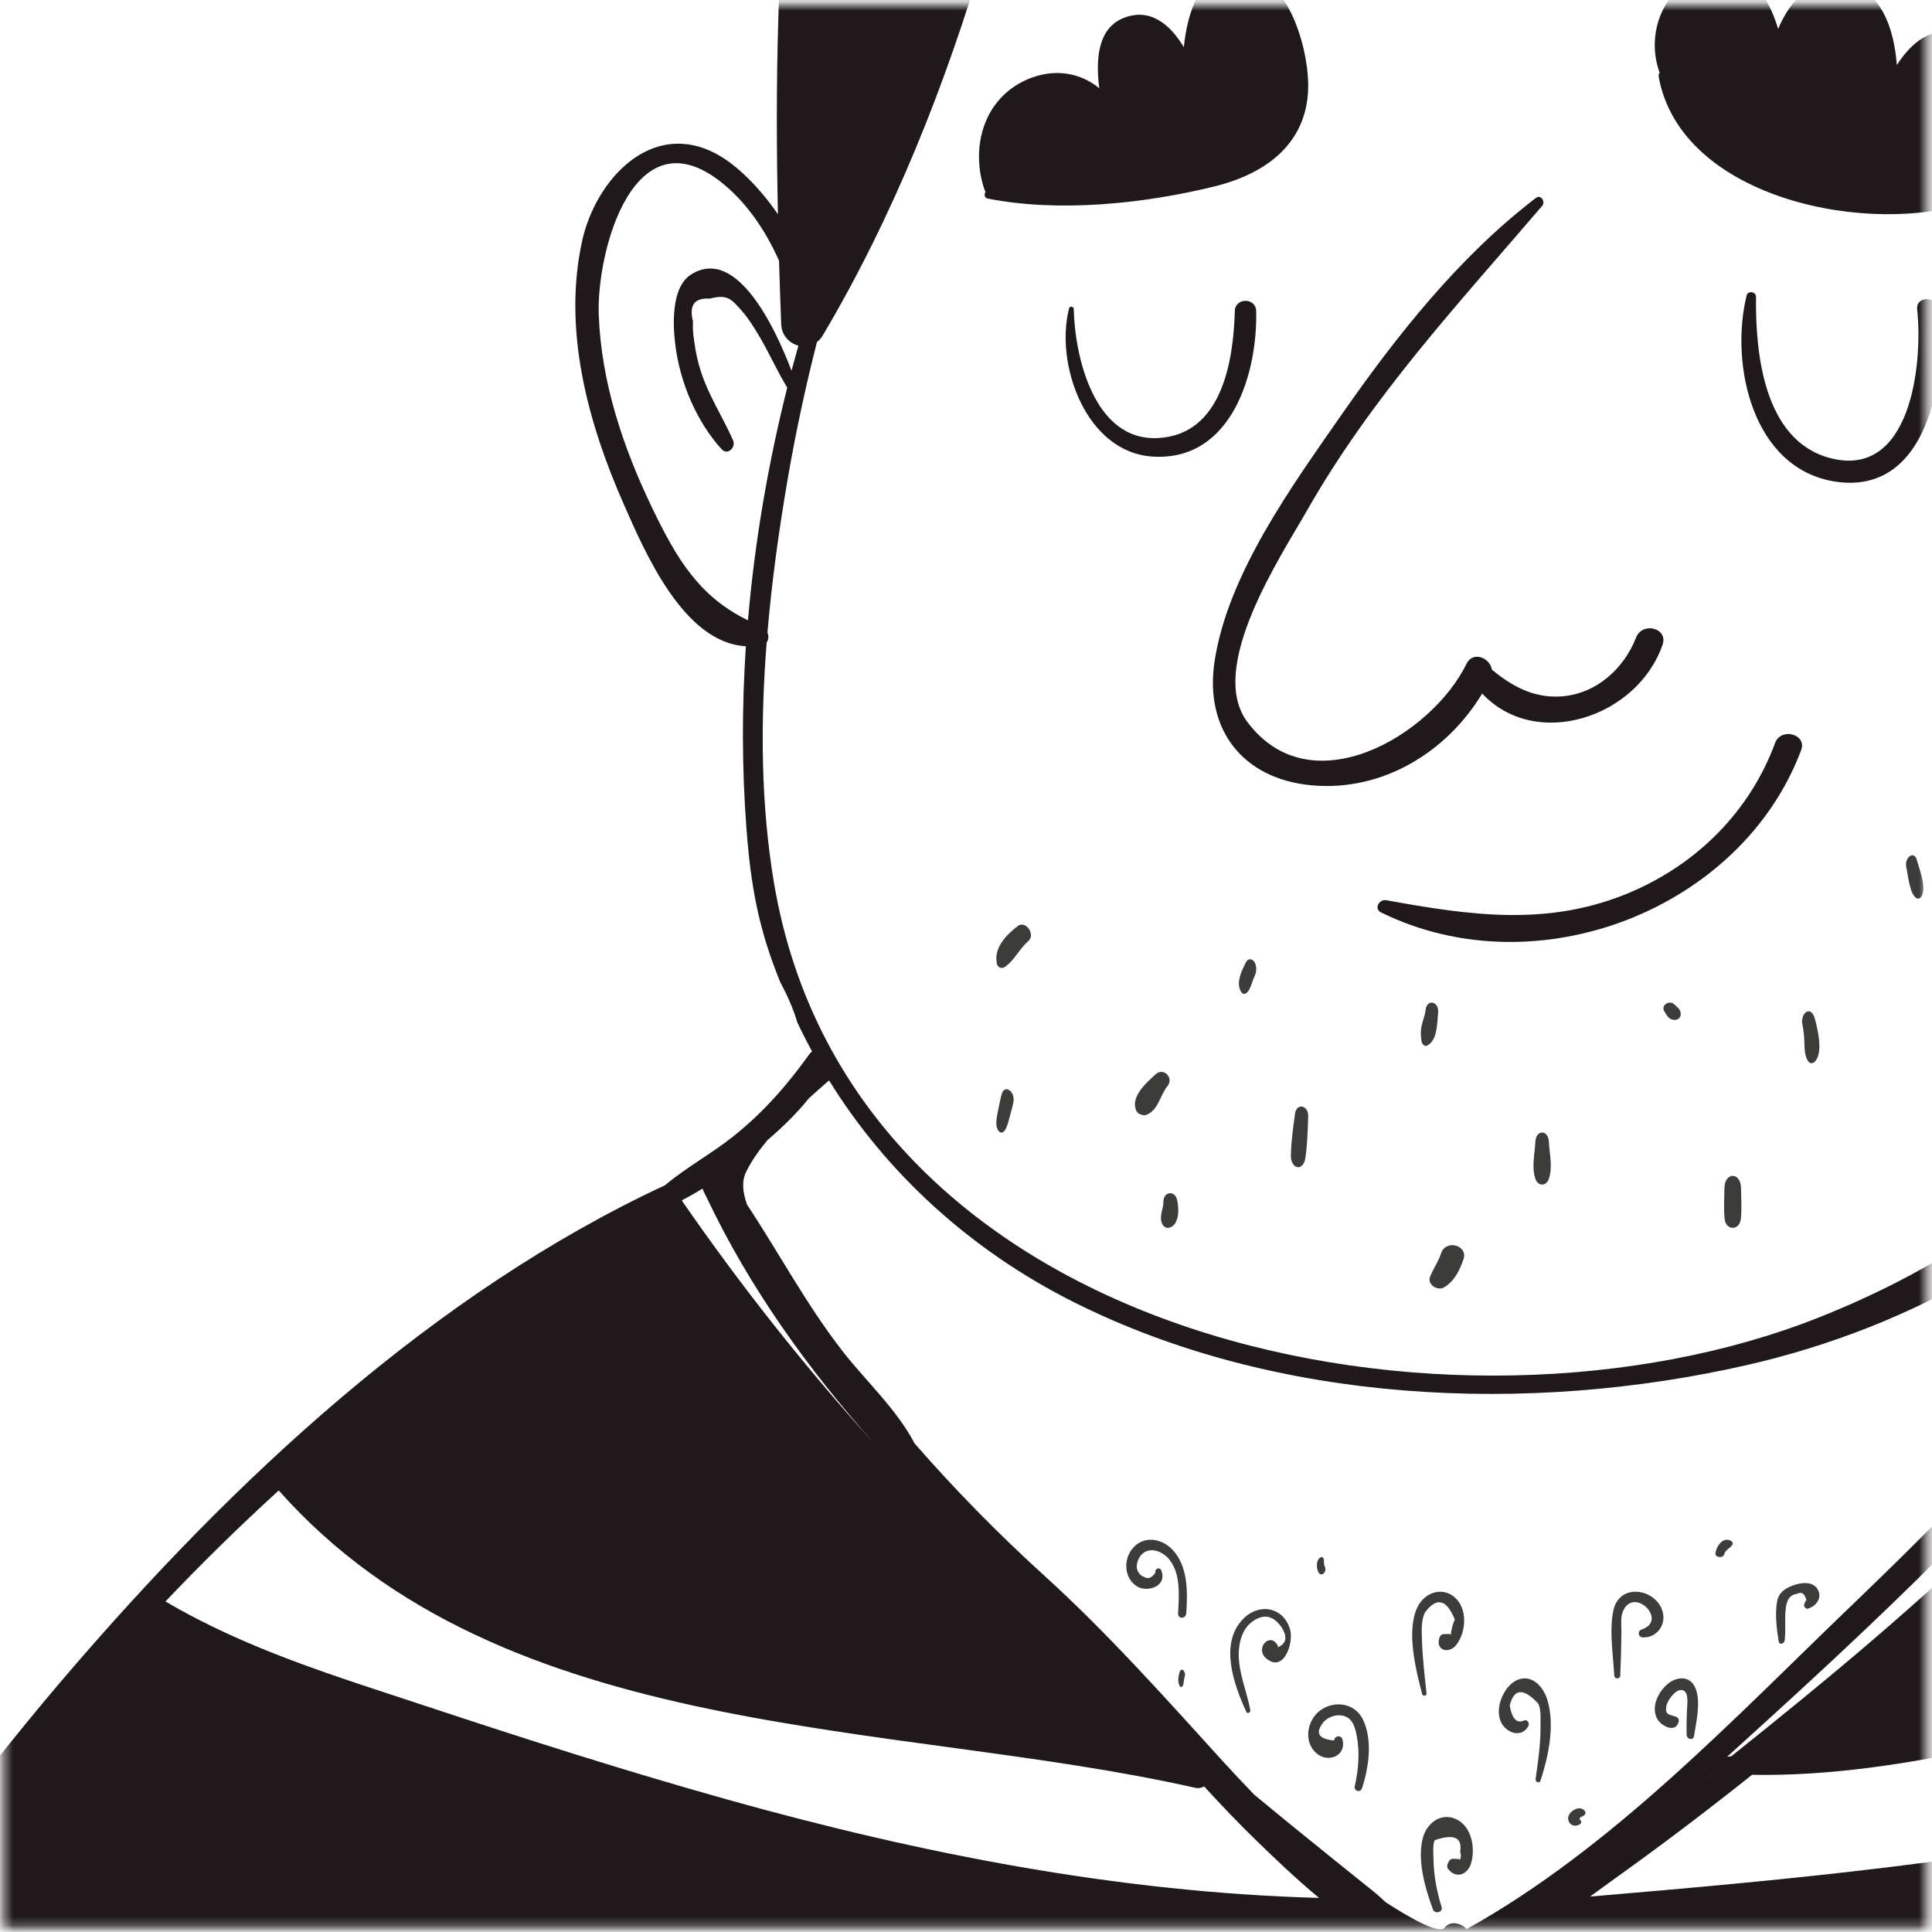 <?xml version="1.0" encoding="UTF-8"?>
<svg width="223px" height="223px" viewBox="0 0 223 223" version="1.1" xmlns="http://www.w3.org/2000/svg" xmlns:xlink="http://www.w3.org/1999/xlink">
    <!-- Generator: Sketch 46.2 (44496) - http://www.bohemiancoding.com/sketch -->
    <title>Group 14</title>
    <desc>Created with Sketch.</desc>
    <defs>
        <polygon id="path-1" points="0.412 222.772 222.412 222.772 222.412 0.772 0.412 0.772"></polygon>
    </defs>
    <g id="home" stroke="none" stroke-width="1" fill="none" fill-rule="evenodd">
        <g id="Tablet" transform="translate(-83, -1952)">
            <g id="alleinerziehender" transform="translate(63, 1931)">
                <g id="Page-1" transform="translate(20, 20)">
                    <g id="Group-75" transform="translate(0, 0.724)">
                        <g id="Group-14">
                            <mask id="mask-2" fill="white">
                                <use xlink:href="#path-1"></use>
                            </mask>
                            <g id="Mask"></g>
                            <g mask="url(#mask-2)">
                                <g transform="translate(-45, -80)">
                                    <path d="M366.754,347.984 C380.782,340.843 394.216,332.361 407.815,324.417 C410.061,327.702 412.298,330.991 414.526,334.284 C414.354,334.334 414.179,334.405 414.004,334.528 C400.057,344.172 385.297,351.92 370.56,360.133 C369.639,356.044 368.346,351.981 366.754,347.984 M14.856,331.501 C15.037,331.17 15.233,330.85 15.414,330.52 C20.663,336.706 28.929,340.472 35.817,344.279 C44.395,349.021 53.172,353.03 62.605,355.548 C61.074,358.42 59.55,361.299 58.065,364.197 C41.099,359.684 23.659,353.259 9.639,342.394 C11.204,338.679 12.946,335.045 14.856,331.501 M27.637,311.109 C29.471,308.434 31.347,305.787 33.232,303.147 C42.122,317.909 60.659,325.41 76.519,329.77 C74.424,332.964 72.649,336.568 70.98,339.913 C61.678,337.521 53.608,332.34 45.397,327.449 C38.855,323.551 32.12,317.82 24.916,315.121 C25.817,313.779 26.722,312.44 27.637,311.109 M77.175,252.312 C103.148,281.624 148.18,278.771 182.949,286.63 C183.354,286.721 183.695,286.635 183.983,286.471 C186.001,288.67 188.057,290.831 190.204,292.906 C192.091,294.729 194.537,297.092 197.251,299.342 C174.092,298.701 151.331,294.251 129.01,288.003 C117.29,284.723 105.69,281.019 94.136,277.191 C83.77,273.757 73.54,270.688 64.1,265.122 C68.331,260.665 72.69,256.399 77.175,252.312 M123.826,218.753 C124.591,218.368 125.341,217.931 126.081,217.468 C126.132,217.583 126.178,217.7 126.232,217.813 L126.232,217.813 C126.342,218.046 126.449,218.283 126.573,218.508 C131.562,229.018 138.276,238.29 145.866,246.857 C137.902,238.039 130.537,228.73 123.714,218.872 C123.735,218.861 123.786,218.796 123.826,218.753 M131.107,215.568 C131.719,214.299 132.593,213.065 133.584,211.874 C135.312,210.403 136.949,208.809 138.369,207.038 C139.13,206.355 139.891,205.672 140.667,205.004 C140.678,204.994 140.68,204.984 140.689,204.975 C147.359,215.769 157.094,224.611 168.852,230.528 C192.28,242.316 221.339,243.602 246.584,237.849 C265.701,233.494 284.247,223.278 295.936,207.252 C297.166,210.936 298.736,214.537 300.497,218.006 C300.437,218.073 300.373,218.138 300.317,218.22 C288.472,235.466 274.202,250.745 259.165,265.155 C245.319,278.425 231.139,293.578 214.283,302.942 C213.632,302.22 212.39,301.94 211.73,302.787 C211.152,303.529 208.108,301.883 204.971,299.865 C204.458,299.393 203.962,298.937 203.495,298.563 C200.357,296.047 197.226,293.527 194.103,290.988 C192.653,289.809 191.216,288.613 189.77,287.427 C188.56,286.175 187.367,284.909 186.194,283.619 C179.457,276.215 172.915,268.838 165.497,262.106 C160.088,257.197 155.157,252.138 150.562,246.877 C148.505,242.94 144.943,239.688 142.262,236.247 C138.131,230.95 134.952,224.955 131.23,219.325 C130.735,217.944 130.588,216.643 131.107,215.568 M134.338,182.191 C132.821,173.196 132.757,163.754 133.493,154.421 C133.731,154.117 133.739,153.679 133.581,153.293 C134.096,147.275 134.931,141.314 135.921,135.555 C136.829,130.263 137.962,124.985 139.296,119.753 C139.542,119.562 139.768,119.326 139.951,119.017 C148.153,105.204 154.196,89.916 158.737,74.497 C160.934,67.034 162.742,59.453 164.155,51.797 C169.638,57.9 178.649,61.83 185.733,64.865 C200.874,71.35 216.977,75.148 233.391,76.097 C235.925,76.242 236.966,73.384 236.054,71.397 C236.001,71.282 235.938,71.18 235.882,71.07 C248.608,71.825 261.592,69.839 273.708,65.44 C288.472,79.92 294.058,101.844 298.333,121.673 C298.626,123.033 299.683,123.759 300.84,123.893 C305.874,144.355 311.814,165.158 303.315,184.414 C294.307,204.817 281.842,221.649 254.953,232.338 C213.287,248.901 143.381,235.8 134.338,182.191 M120.233,138.811 C116.893,131.848 114.373,124.329 114.109,116.528 C113.86,109.202 118.241,92.869 128.648,101.634 C131.401,103.952 133.463,107.084 134.92,110.376 C134.993,112.818 135.073,115.261 135.17,117.705 C135.223,119.004 136.117,119.899 137.159,120.173 C136.891,121.136 136.617,122.097 136.36,123.065 C134.478,118.111 130.04,108.68 124.796,111.941 C122.439,113.406 122.656,117.818 122.957,120.152 C123.507,124.447 125.389,128.929 128.291,132.125 C128.985,132.886 129.974,131.918 129.611,131.093 C128.438,128.435 126.835,126.014 125.925,123.233 C125.545,122.076 125.287,120.915 125.139,119.705 C125,118.933 124.949,118.154 124.986,117.371 C124.516,115.506 125.158,114.632 126.913,114.745 C128.895,114.24 129.348,114.696 130.609,116.138 C131.433,117.079 132.158,118.25 132.789,119.34 C133.871,121.205 134.735,123.179 135.866,125.012 C133.656,133.832 132.107,142.831 131.335,151.875 C125.681,149.137 123.073,144.726 120.233,138.811 M306.687,119.141 C307.978,116.409 308.142,115.922 311.218,116.985 C314.406,118.089 314.128,118.428 313.52,121.837 C312.664,126.62 309.993,130.617 307.873,134.873 C307.192,136.241 309.041,137.324 309.891,136.069 C312.975,131.51 320.75,117.253 313.744,112.791 C311.293,111.231 308.656,112.936 306.926,114.86 C307.353,112.775 307.583,110.631 307.715,108.436 C307.784,107.299 307.838,106.159 307.892,105.019 C309.607,103.107 311.763,101.811 314.6,101.903 C323.782,102.206 322.9,114.89 321.637,120.941 C320.604,125.899 318.838,130.685 316.379,135.099 C313.979,139.406 310.723,142.787 307.685,146.522 C307.016,140.172 306.137,133.695 304.968,127.287 C305.235,124.514 305.489,121.675 306.687,119.141 M302.322,221.428 C302.488,221.724 302.642,222.031 302.811,222.326 C288.542,246.979 266.759,265.472 244.829,282.997 C244.671,283.013 244.515,283.029 244.357,283.041 C249.77,278.153 255.16,273.239 260.448,268.214 C275.657,253.764 289.945,238.443 302.322,221.428 M354.963,255.632 C358.965,259.734 362.787,264.025 366.461,268.469 C366.371,268.507 366.282,268.547 366.191,268.604 C356.31,274.903 345.125,277.903 333.964,280.978 C322.177,284.224 310.319,287.231 298.387,289.88 C275.112,295.046 252.103,297.194 228.536,299.186 C229.631,298.389 230.646,297.638 231.533,297.006 C236.841,293.213 242.075,289.237 247.225,285.134 C265.078,285.449 283.866,279.5 300.845,275.26 C319.216,270.669 337.6,265.031 354.407,256.09 C354.646,255.963 354.828,255.805 354.963,255.632 M398.76,311.328 C385.946,318.681 372.463,325.377 360.07,333.369 C359.939,333.453 359.837,333.557 359.759,333.674 C359.2,332.705 358.632,331.741 358.049,330.788 C357.979,330.345 357.727,329.915 357.357,329.684 C356.146,327.743 354.895,325.839 353.612,323.979 C367.777,320.345 381.278,311.817 392.856,302.991 C394.839,305.758 396.804,308.539 398.76,311.328 M340.314,328.87 C342.249,328.611 344.169,328.109 346.067,327.697 C347.854,327.308 349.769,327.154 351.398,326.374 C352.182,327.764 352.938,329.173 353.69,330.582 C349.097,332.324 344.234,334.42 340.247,337.133 C340.336,334.262 340.347,331.482 340.314,328.87 M338.041,356.555 C340.723,357.525 344.665,354.82 347.1,353.866 C351.996,351.946 356.806,349.83 361.593,347.648 C362.762,350.758 363.855,353.89 364.971,357.016 C354.547,362.213 343.766,366.288 332.834,370.228 C335.239,366.303 336.908,361.595 338.041,356.555 M295.251,369.674 C295.587,368.48 294.672,366.861 293.107,367.068 C289.926,362.761 287.594,357.517 285.836,351.992 C285.811,351.734 285.725,351.478 285.599,351.242 C283.996,346.034 282.881,340.606 282.026,335.502 C298.368,343.762 319.888,342.483 337.016,337.462 C336.419,356.302 332.319,379.01 312.398,377.846 C310.453,377.733 308.633,377.43 306.931,376.965 C306.702,376.811 306.429,376.719 306.12,376.711 C301.766,375.351 298.194,372.884 295.251,369.674 M88.556,362.194 C98.24,365.592 108,368.807 117.838,371.72 C136.19,377.158 155.033,381.352 174.185,382.241 C194.236,383.169 214.653,380.757 234.615,379.016 C254.071,377.319 273.384,374.843 292.557,371.09 C294.881,373.819 297.574,376.114 300.688,377.814 C281.358,381.838 261.688,383.626 242.045,385.428 C220.67,387.388 199.253,388.989 177.777,388.995 C137.181,389.008 99.024,381.51 62.355,363.912 C64.224,360.184 66.119,356.466 68.046,352.767 C74.004,357.52 81.456,359.7 88.556,362.194 M280.848,327.761 C299.482,329.655 318.803,326.748 336.949,322.471 C337.043,325.77 337.141,329.733 337.093,333.998 C328.11,336.751 318.879,338.185 309.476,337.975 C299.81,337.759 291.002,335.136 281.654,333.219 C281.358,331.331 281.093,329.501 280.848,327.761 M282.416,350.57 C265.03,353.877 247.08,354.536 229.462,355.745 C211.647,356.968 193.801,357.888 175.938,357.732 C142.544,357.441 104.945,355.579 74.785,339.604 C76.697,335.867 78.713,332.17 80.975,328.735 C88.21,331.748 95.953,334.857 103.676,336.119 C111.981,337.474 120.064,337.488 128.274,339.813 C144.195,344.32 159.027,347.059 175.586,347.757 C210.417,349.221 245.293,347.339 279.822,342.559 C280.064,342.526 280.255,342.446 280.419,342.344 C280.971,345.083 281.632,347.846 282.416,350.57 M420.956,338.206 C404.629,313.167 387.128,288.422 368.018,265.488 C352.514,246.882 332.05,228.888 308.949,220.259 C305.808,217.874 303.782,215.911 302.077,212.215 C300.684,209.201 299.817,206.039 298.806,202.908 C300.147,200.733 301.39,198.483 302.47,196.114 C308.644,182.57 309.553,167.351 308.276,152.68 C308.195,151.737 308.107,150.789 308.018,149.839 C308.079,149.809 308.142,149.777 308.206,149.734 C319.324,142.204 329.215,120.35 324.156,106.987 C322.341,102.191 317.953,98.66 312.724,99.629 C310.917,99.965 309.374,100.709 308.04,101.725 C308.224,97.104 308.321,92.474 308.334,87.856 C308.372,74.651 307.328,61.456 303.702,48.726 C303.623,48.444 303.511,48.197 303.385,47.971 C310.001,42.138 315.738,35.301 320.215,27.539 C320.61,26.854 320.733,26.196 320.666,25.598 C321.259,24.397 321.114,22.865 319.606,22.045 C291.934,7.002 260.599,-2.09 228.997,0.413 C214.331,1.573 199.911,5.051 186.454,11.103 C177.149,15.288 164.759,21.686 160.957,32.12 C157.819,29.626 152.472,31.106 149.265,33.736 C142.981,38.887 139.433,46.984 137.573,54.762 C135.414,63.801 135.116,73.237 134.835,82.488 C134.606,90.002 134.631,97.507 134.791,105.011 C132.684,101.933 130.076,99.343 127.764,98.082 C120.221,93.967 113.753,101 112.193,108.086 C109.93,118.366 112.867,129.114 117.003,138.488 C119.44,144.008 123.894,154.474 131.092,154.867 C130.628,161.859 130.629,168.865 131.152,175.822 C131.667,182.677 132.574,187.517 135.042,193.595 L135.041,193.596 C135.886,195.182 136.564,196.7 137.025,198.273 C137.559,199.418 138.138,200.537 138.735,201.647 C138.628,201.735 138.518,201.816 138.428,201.943 C135.884,205.508 133.13,208.64 129.718,211.379 C127.222,213.382 124.243,214.998 121.763,217.079 C94.949,229.572 71.944,251.142 52.818,273.441 C48.523,278.448 44.395,283.599 40.369,288.829 C39.8,288.836 39.403,289.396 39.497,289.946 C34.568,296.394 29.807,302.978 25.214,309.674 C20.299,316.836 15.527,324.124 11.502,331.845 C8.233,338.112 4.091,345.763 3.021,352.957 C2.507,352.683 1.987,352.42 1.472,352.142 C0.358,351.538 -0.616,353.212 0.479,353.861 C25.837,368.893 54.251,377.809 82.595,385.046 C111.975,392.547 141.714,399.394 171.927,402.281 C227.48,407.588 284.094,400.523 336.868,382.236 C366.284,372.042 394.434,358.339 420.662,341.438 C421.105,341.319 421.499,341.032 421.711,340.647 C422.355,339.79 421.843,338.513 420.956,338.206" id="Fill-12" fill="#1F191B"></path>
                                    <g id="Group" stroke-width="1" fill="none" transform="translate(158, 77)">
                                        <path d="M84.691,208 C84.719,208.003 84.747,208.003 84.776,208.006 C84.517,208.212 84.258,208.418 84,208.623 C84.231,208.416 84.461,208.208 84.691,208" id="Fill-15" fill="#3C3C3B"></path>
                                        <path d="M20.366,127.291 C19.272,128.305 17.42,129.912 18.177,131.515 C18.341,131.864 18.943,132.101 19.321,131.957 C20.69,131.44 20.913,129.659 21.762,128.619 C22.52,127.691 21.305,126.421 20.366,127.291" id="Fill-17" fill="#3C3C3B"></path>
                                        <path d="M36.477,131.833 C36.265,133.432 36.014,135.099 36,136.736 C35.996,137.265 36.263,137.837 36.616,137.954 C36.688,137.977 36.765,137.995 36.839,137.999 C37.195,138.021 37.563,137.593 37.648,137.072 C37.905,135.477 37.94,133.776 37.999,132.142 C38.046,130.843 36.649,130.535 36.477,131.833" id="Fill-19" fill="#3C3C3B"></path>
                                        <path d="M64.218,135.061 C64.154,136.48 63.744,138.06 64.247,139.401 C64.547,140.2 65.453,140.2 65.753,139.401 C66.257,138.06 65.845,136.479 65.781,135.061 C65.718,133.648 64.282,133.645 64.218,135.061" id="Fill-21" fill="#3C3C3B"></path>
                                        <path d="M95.559,120.044 C95.185,120.206 94.9,120.898 95.034,121.508 C95.191,122.231 95.244,122.857 95.268,123.614 C95.294,124.387 95.313,125.125 95.665,125.712 C95.92,126.139 96.308,126.05 96.569,125.712 C97.408,124.635 96.822,122.155 96.484,120.875 C96.328,120.282 95.985,119.859 95.559,120.044" id="Fill-23" fill="#3C3C3B"></path>
                                        <path d="M52.995,120.121 C53.094,118.843 51.708,118.547 51.556,119.816 C51.476,120.475 51.263,120.967 51.113,121.584 C50.965,122.192 50.979,122.748 51.061,123.383 C51.115,123.814 51.456,124.099 51.717,123.968 C52.853,123.393 52.872,121.72 52.995,120.121" id="Fill-25" fill="#3C3C3B"></path>
                                        <path d="M30.819,114.335 C30.459,115.064 29.803,116.276 30.057,117.28 C30.172,117.74 30.446,118.138 30.775,117.954 C31.332,117.641 31.464,116.68 31.805,115.967 C32.04,115.474 32.089,114.817 31.805,114.335 C31.561,113.923 31.057,113.855 30.819,114.335" id="Fill-27" fill="#3C3C3B"></path>
                                        <path d="M4.453,110.179 C3.193,111.163 1.652,112.661 2.07,114.537 C2.159,114.938 2.61,115.118 2.928,114.917 C4.07,114.193 4.636,112.801 5.68,111.914 C6.581,111.151 5.388,109.447 4.453,110.179" id="Fill-29" fill="#3C3C3B"></path>
                                        <path d="M86.044,140.397 C86.022,141.575 85.949,142.777 86.06,143.944 C86.197,145.351 87.803,145.353 87.94,143.944 C88.052,142.777 87.977,141.575 87.956,140.397 C87.922,138.536 86.078,138.533 86.044,140.397" id="Fill-31" fill="#3C3C3B"></path>
                                        <path d="M80.234,119.189 C79.661,118.659 78.671,119.343 79.108,120.014 C79.377,120.425 79.576,120.909 80.135,120.989 C80.593,121.055 80.962,120.822 80.997,120.367 C81.04,119.819 80.611,119.538 80.234,119.189" id="Fill-33" fill="#3C3C3B"></path>
                                        <path d="M107.03,103.335 C107.252,104.421 107.42,106.314 108.124,106.887 C108.465,107.166 108.798,106.904 108.933,106.37 C109.217,105.231 108.526,103.559 108.248,102.526 C107.953,101.432 106.8,102.213 107.03,103.335" id="Fill-35" fill="#3C3C3B"></path>
                                        <path d="M53.344,147.925 C53.032,148.877 52.452,149.695 52.071,150.618 C51.69,151.542 52.93,152.322 53.687,151.866 C54.883,151.148 55.469,149.92 55.92,148.637 C56.487,147.014 53.881,146.286 53.344,147.925" id="Fill-39" fill="#3C3C3B"></path>
                                        <path d="M21.285,141.991 C21.285,142.791 20.855,143.495 21.052,144.295 C21.179,144.817 21.57,145.088 21.985,144.975 C23.1,144.664 23.133,142.83 22.852,141.72 C22.581,140.645 21.284,140.805 21.285,141.991" id="Fill-41" fill="#3C3C3B"></path>
                                        <path d="M2.613,129.588 C2.454,130.171 2.344,130.735 2.225,131.338 C2.11,131.922 1.97,132.48 2.006,133.1 C2.047,133.844 2.614,134.326 2.988,133.736 C3.272,133.288 3.39,132.773 3.541,132.198 C3.694,131.621 3.858,131.085 3.972,130.482 C4.203,129.256 2.95,128.357 2.613,129.588" id="Fill-43" fill="#3C3C3B"></path>
                                        <path d="M22.428,182.248 C21.149,180.82 18.97,180.438 17.682,182.058 C16.582,183.44 16.818,185.609 18.351,186.445 C19.473,187.056 21.714,186.391 21.061,184.584 C20.885,184.104 20.277,184.276 20.362,184.801 C19.946,185.411 19.511,185.575 19.058,185.29 C18.671,185.171 18.399,184.872 18.244,184.395 C18.117,183.909 18.359,183.214 18.642,182.852 C19.568,181.673 21.19,182.295 21.979,183.294 C23.312,184.98 23.077,187.413 22.982,189.493 C22.952,190.177 23.87,190.161 23.92,189.493 C24.103,187.033 24.107,184.12 22.428,182.248" id="Fill-47" fill="#3C3C3B"></path>
                                        <path d="M35.902,191.344 C35.113,188.706 32.283,188.271 30.47,190.158 C27.7,193.041 29.44,197.75 30.854,200.867 C30.984,201.149 31.362,200.936 31.313,200.667 C30.93,198.534 29.962,196.404 29.979,194.212 C29.991,192.763 30.423,191.143 31.727,190.326 C32.96,189.525 34.032,189.794 34.941,191.135 C35.633,192.237 35.479,192.994 34.494,193.413 C34.509,193.338 34.506,193.256 34.46,193.176 C33.588,191.614 31.835,193.515 33.112,194.656 C35.157,196.481 36.364,192.886 35.902,191.344" id="Fill-49" fill="#3C3C3B"></path>
                                        <path d="M44.302,201.722 C43.377,199.849 41.049,199.506 39.411,200.682 C37.875,201.787 37.407,204.314 38.95,205.647 C40.294,206.806 42.459,205.95 41.95,204.042 C41.804,203.498 41.018,203.622 40.999,204.172 C39.124,204.003 38.738,203.263 39.846,201.953 C40.38,201.465 40.996,201.235 41.697,201.262 C43.03,201.374 43.369,202.457 43.586,203.555 C43.969,205.509 43.812,207.53 43.369,209.455 C43.242,210.012 44.028,210.228 44.206,209.69 C44.992,207.313 45.465,204.073 44.302,201.722" id="Fill-51" fill="#3C3C3B"></path>
                                        <path d="M54.865,187.609 C53.372,186.371 51.333,187.129 50.548,188.905 C49.324,191.679 50.431,196.027 51.146,198.798 C51.223,199.099 51.692,199.056 51.655,198.72 C51.431,196.635 51.182,194.543 51.123,192.442 C51.096,191.443 51.023,190.251 51.502,189.355 C52.838,187.592 53.975,187.872 54.915,190.198 C54.668,190.767 54.534,191.36 54.451,191.963 C54.389,191.921 54.33,191.873 54.241,191.875 C54.041,191.881 53.842,191.888 53.642,191.894 C53.475,191.899 53.278,191.996 53.202,192.176 C52.555,193.722 54.197,194.26 55.065,193.168 C56.283,191.637 56.406,188.889 54.865,187.609" id="Fill-53" fill="#3C3C3B"></path>
                                        <path d="M65.626,199.548 C65.143,197.875 63.714,196.426 62.039,197.227 C60.581,197.925 59.475,200.433 60.26,202.063 C60.884,203.357 62.669,203.91 63.409,202.499 C63.582,202.167 63.294,201.74 62.948,201.848 C62.091,202.257 61.529,201.69 61.258,200.146 C61.736,198.166 62.825,198.077 64.524,199.878 C64.911,200.556 64.807,201.737 64.814,202.502 C64.839,204.541 64.526,206.588 64.249,208.598 C64.194,209.004 64.694,209.171 64.824,208.771 C65.732,205.968 66.476,202.493 65.626,199.548" id="Fill-55" fill="#3C3C3B"></path>
                                        <path d="M82.726,198.201 C82.109,196.611 80.501,196.772 79.443,197.687 C78.436,198.557 77.54,200.234 78.262,201.634 C78.707,202.497 80.413,203.39 80.765,201.996 C80.827,201.744 80.684,201.533 80.482,201.443 C79.847,201.159 79.107,201.338 79.345,200.164 C79.477,199.497 80.606,197.915 81.385,198.445 C81.936,198.821 81.743,200.045 81.718,200.616 C81.676,201.583 81.656,202.554 81.681,203.522 C81.695,204.043 82.448,204.213 82.535,203.65 C82.779,202.061 83.332,199.761 82.726,198.201" id="Fill-57" fill="#3C3C3B"></path>
                                        <path d="M76.22,187.032 C74.702,186.821 73.549,187.669 73.232,189.124 C72.717,191.469 73.203,194.295 73.325,196.67 C73.347,197.108 74.001,197.112 74.02,196.67 C74.093,195 74.13,193.332 74.152,191.66 C74.16,190.986 74.038,190.049 74.274,189.405 C75.449,186.189 79.659,190.306 76.485,191.36 C75.981,191.528 76.072,192.24 76.611,192.268 C78.051,192.342 79.136,191.123 78.986,189.708 C78.842,188.325 77.597,187.223 76.22,187.032" id="Fill-59" fill="#3C3C3B"></path>
                                        <path d="M96.906,186.932 C96.489,185.866 95.236,185.883 94.308,186.161 C93.255,186.478 92.336,186.964 92.122,188.107 C91.855,189.545 92.075,191.321 92.308,192.754 C92.375,193.169 92.939,193.005 92.987,192.664 C93.149,191.454 92.975,190.229 93.109,189.027 C93.198,188.204 93.442,187.369 94.395,187.249 C94.93,186.953 95.301,187.194 95.509,187.973 C95.407,188.089 95.33,188.221 95.28,188.368 C95.133,188.653 95.378,189.054 95.729,188.942 C96.569,188.675 97.258,187.83 96.906,186.932" id="Fill-61" fill="#3C3C3B"></path>
                                        <path d="M55.092,213.26 C53.348,212.435 51.724,213.697 51.261,215.319 C50.523,217.907 51.495,221.225 52.386,223.653 C52.606,224.256 53.588,224.014 53.393,223.385 C52.83,221.566 52.494,219.734 52.456,217.834 C52.446,217.291 52.353,216.164 52.603,215.676 C54.829,214.916 55.808,215.361 55.54,217.012 C55.664,217.381 55.646,217.686 55.495,217.936 C55.43,217.896 55.369,217.849 55.282,217.844 C55.099,217.836 54.916,217.829 54.735,217.821 C54.555,217.813 54.345,217.923 54.264,218.081 L54.129,218.341 C54.032,218.528 53.994,218.78 54.129,218.965 C55.02,220.185 56.393,219.691 56.793,218.361 C57.307,216.646 56.909,214.12 55.092,213.26" id="Fill-63" fill="#3C3C3B"></path>
                                        <path d="M69.652,212.917 C70.48,212.574 69.673,211.728 68.876,212.087 C68.025,212.471 67.732,213.227 68.274,213.799 C68.712,214.259 69.835,213.849 69.422,213.379 C69.237,213.168 69.368,213.036 69.652,212.917" id="Fill-65" fill="#3C3C3B"></path>
                                        <path d="M86.827,181.147 C85.873,180.583 85.107,181.771 85.004,182.526 C84.928,183.077 85.888,183.183 86.025,182.657 C86.156,182.156 86.671,182.003 86.952,181.595 C87.056,181.443 86.98,181.238 86.827,181.147" id="Fill-67" fill="#3C3C3B"></path>
                                        <path d="M23.153,196.28 C22.985,196.813 22.915,197.381 23.158,197.866 C23.296,198.14 23.528,197.953 23.591,197.671 C23.653,197.392 23.637,197.119 23.73,196.855 C23.952,196.224 23.356,195.634 23.153,196.28" id="Fill-69" fill="#3C3C3B"></path>
                                        <path d="M39.91,184.077 C39.807,183.86 39.811,183.647 39.815,183.393 C39.819,183.061 39.578,182.922 39.393,183.043 C38.926,183.35 38.913,184.149 39.159,184.709 C39.459,185.395 40.226,184.739 39.91,184.077" id="Fill-71" fill="#3C3C3B"></path>
                                        <path d="M75.845,76.862 C74.426,80.486 71.225,83.38 67.201,83.659 C64.034,83.877 61.498,82.477 59.198,80.564 C58.986,79.201 57.015,78.376 56.268,79.904 C52.27,88.084 38.322,96.497 30.959,86.584 C26.297,80.306 34.821,67.53 37.904,62.126 C45.393,49.002 55.264,38.421 65.008,27.036 C65.408,26.569 64.863,25.684 64.295,26.115 C55.45,32.858 48.181,42.048 41.858,51.13 C36.196,59.263 28.696,69.555 27.186,79.65 C26.017,87.469 30.432,93.206 38.441,93.924 C46.598,94.653 54.009,90.079 58.08,83.323 C64.254,89.94 75.973,86.117 78.901,77.701 C79.579,75.757 76.573,75.004 75.845,76.862" id="Fill-73" fill="#1F191B"></path>
                                        <path d="M0.764,25.419 C0.569,25.678 0.61,26.117 1.001,26.195 C9.229,27.821 19.029,26.796 27.164,24.798 C33.335,23.283 38.116,19.618 37.998,12.881 C37.925,8.633 35.611,0.065 29.971,0 C25.482,-0.05 24.086,4.596 23.64,8.717 C22.11,6.176 19.793,4.086 16.642,5.372 C13.686,6.576 13.465,10.19 13.881,13.466 C11.71,11.658 8.674,11.118 5.622,12.424 C0.498,14.616 -1.028,20.345 0.655,25.234 C0.68,25.308 0.729,25.356 0.764,25.419" id="Fill-2" fill="#1F191B"></path>
                                        <path d="M78.455,12.15 C81.046,26.372 103.138,30.662 114.858,26.464 C115.605,26.194 115.826,25.521 115.665,24.957 C115.756,24.829 115.837,24.683 115.889,24.506 C117.128,20.29 118.497,9.577 112.953,7.313 C110.081,6.143 107.632,8.146 105.945,10.784 C105.609,6.542 104.159,2.25 100.114,1.323 C96.309,0.451 93.631,3.244 92.243,6.615 C91.025,2.548 88.546,-1.051 83.871,0.283 C78.924,1.694 76.921,7.209 78.563,11.666 C78.47,11.792 78.42,11.956 78.455,12.15" id="Fill-4" fill="#1F191B"></path>
                                        <path d="M31.993,39.173 C31.956,37.61 29.573,37.608 29.528,39.173 C29.372,44.807 28.11,53.436 20.684,53.837 C13.261,54.237 11.054,44.379 10.937,38.943 C10.931,38.645 10.478,38.569 10.398,38.87 C8.738,45.271 12.321,55.541 20.107,55.981 C29.202,56.497 32.166,46.289 31.993,39.173" id="Fill-6" fill="#1F191B"></path>
                                        <path d="M110.795,39.003 C110.599,37.43 108.119,37.384 108.291,39.003 C108.962,45.29 107.563,58.59 98.252,56.152 C90.565,54.14 89.607,43.995 89.687,37.543 C89.695,36.923 88.748,36.781 88.598,37.397 C86.658,45.361 89.274,57.41 98.853,58.867 C109.522,60.492 111.767,46.795 110.795,39.003" id="Fill-8" fill="#1F191B"></path>
                                        <path d="M91.885,89.04 C89.004,96.87 82.941,102.982 75.133,106.29 C65.743,110.268 56.702,108.943 47.013,107.183 C46.191,107.034 45.551,108.17 46.404,108.592 C64.489,117.494 88.047,108.16 94.899,89.851 C95.587,88.007 92.56,87.202 91.885,89.04" id="Fill-10" fill="#1F191B"></path>
                                    </g>
                                </g>
                            </g>
                        </g>
                    </g>
                </g>
            </g>
        </g>
    </g>
</svg>